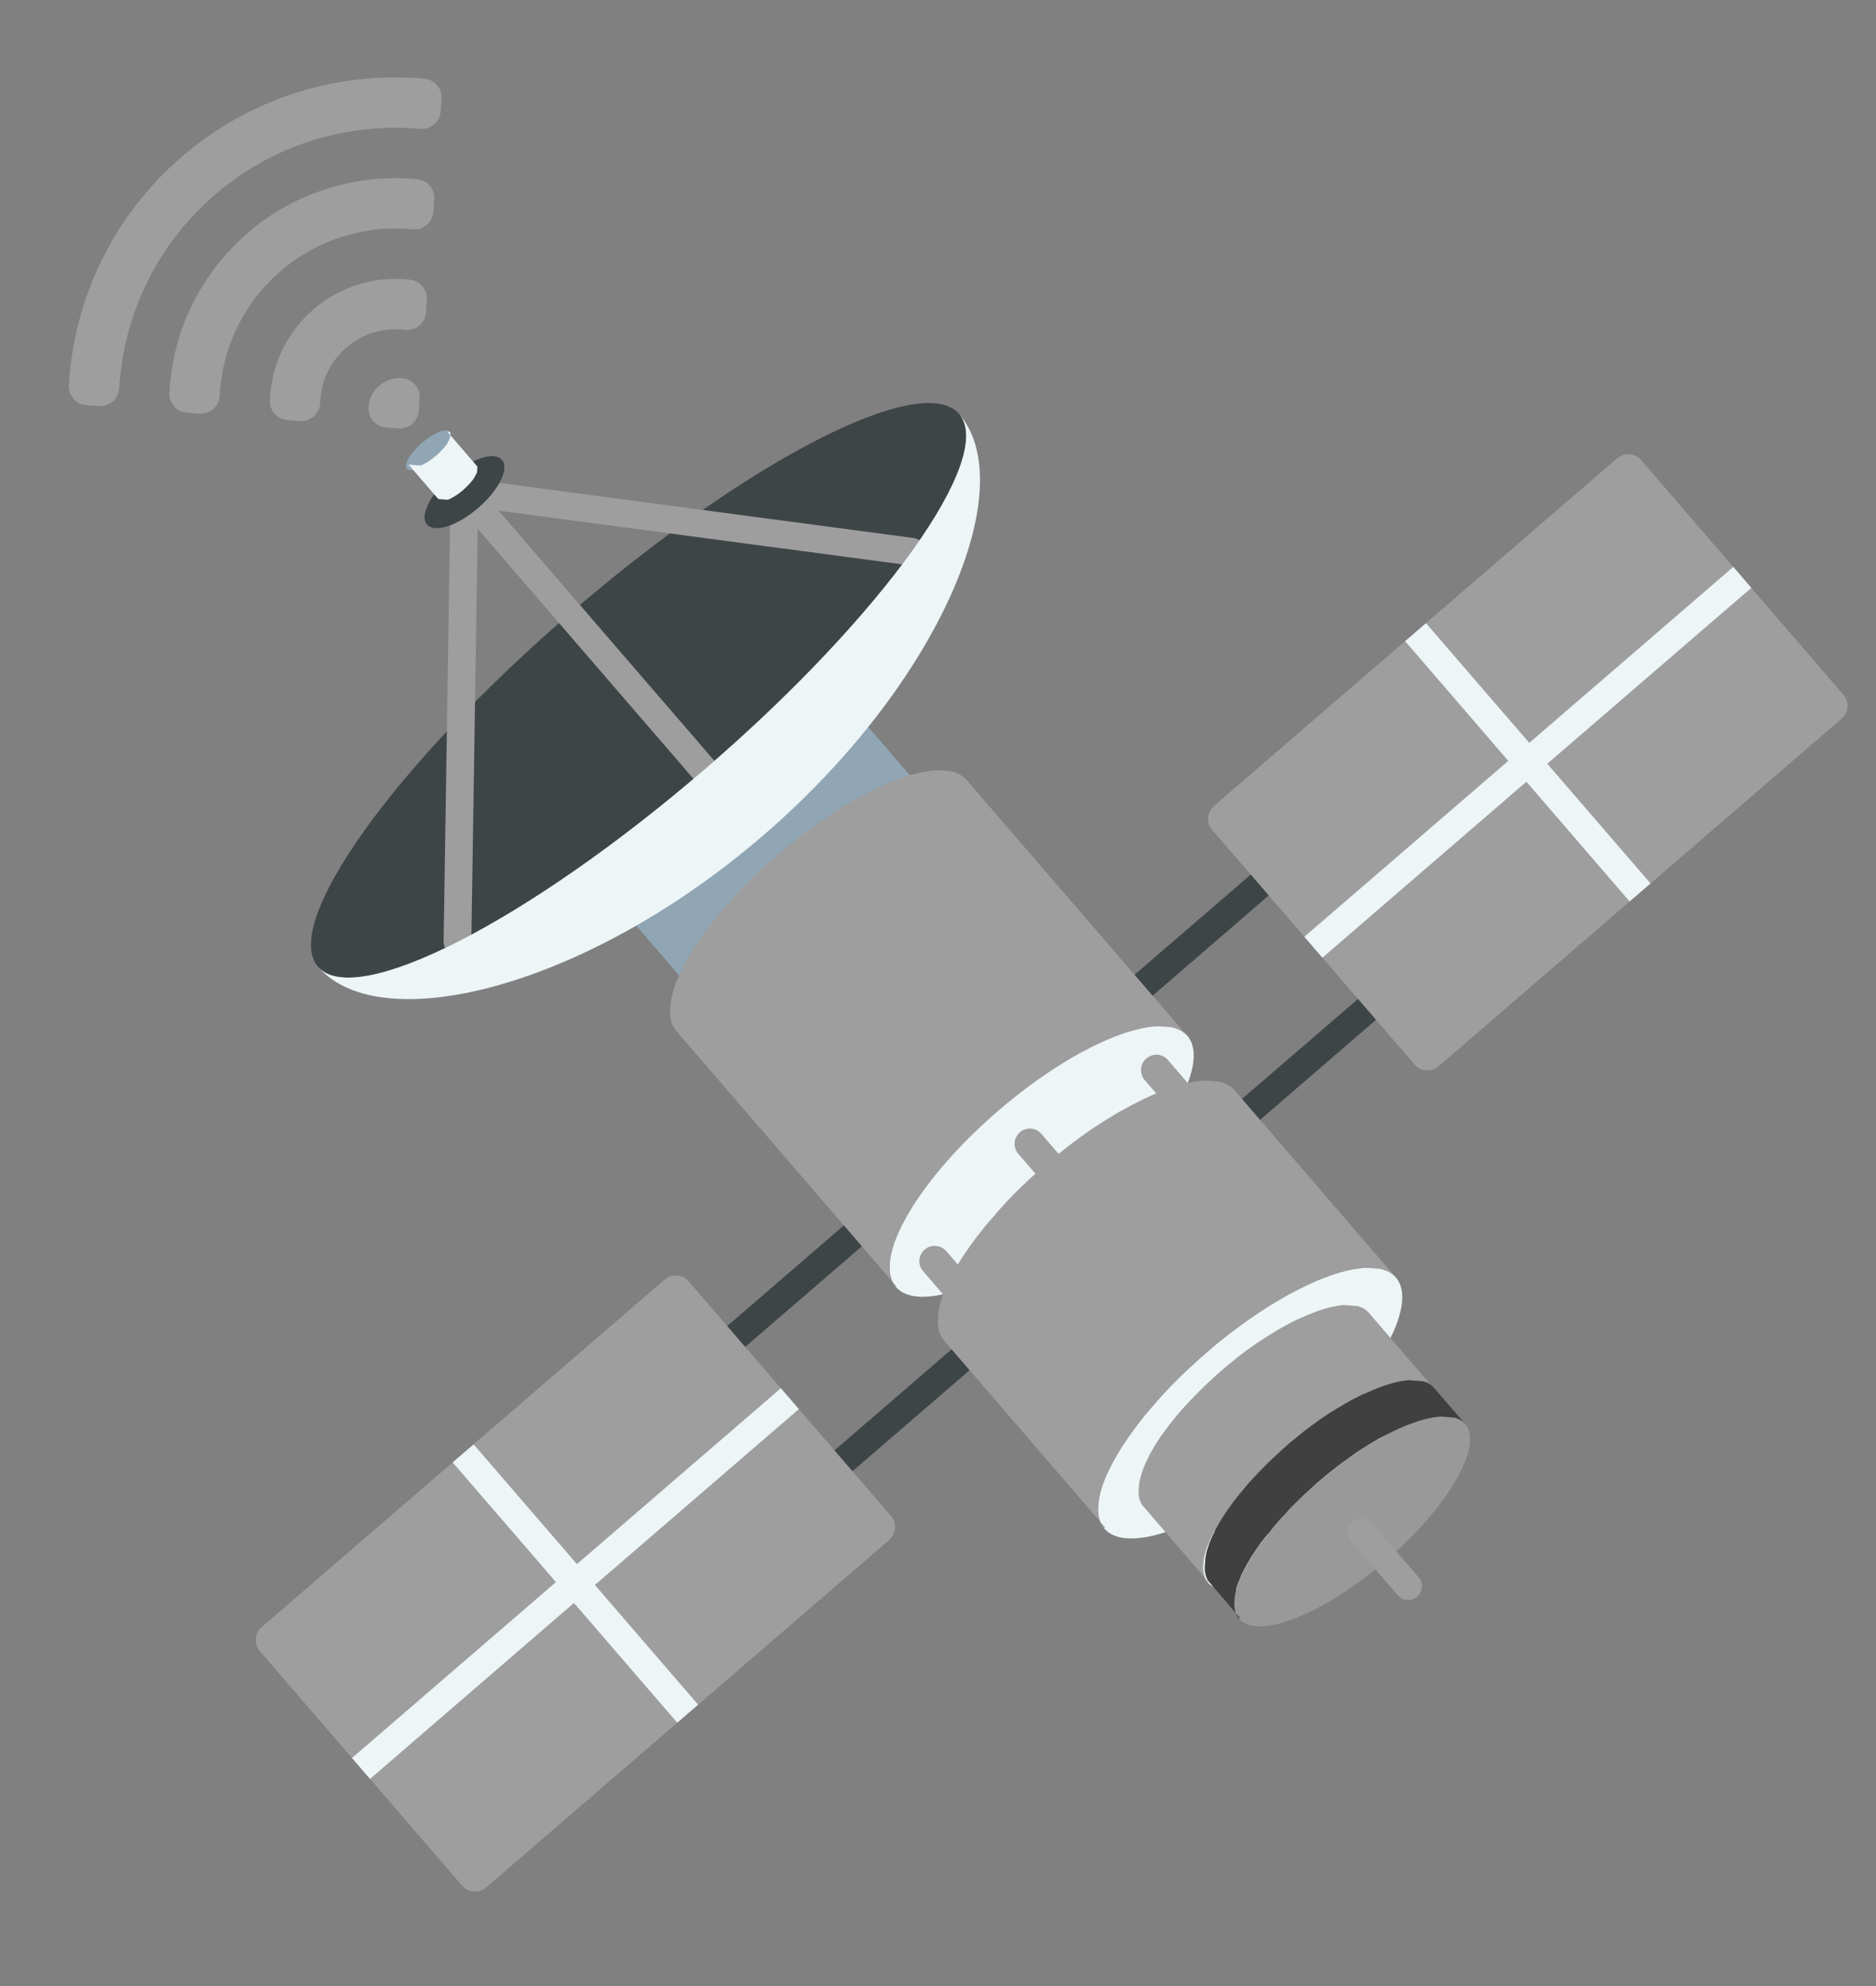 <svg width="34" height="36" viewBox="0 0 17 18" fill="none" xmlns="http://www.w3.org/2000/svg">
<rect x="0" y="0" width="17" height="18" fill="#808080" stroke="none"/>
<path d="M11.497 8.116L10.351 9.105C10.338 9.116 10.324 9.124 10.308 9.13C10.292 9.135 10.276 9.137 10.259 9.136C10.243 9.135 10.226 9.131 10.212 9.123C10.197 9.116 10.184 9.106 10.173 9.093C10.162 9.08 10.154 9.066 10.149 9.05C10.143 9.034 10.141 9.018 10.143 9.001C10.144 8.985 10.149 8.968 10.156 8.954C10.164 8.939 10.175 8.926 10.187 8.915L11.334 7.927C11.359 7.906 11.392 7.895 11.424 7.898C11.457 7.901 11.487 7.916 11.509 7.941C11.53 7.966 11.541 7.998 11.539 8.031C11.537 8.064 11.522 8.094 11.497 8.116Z" fill="#3E4546"/>
<path d="M12.469 9.243L11.323 10.232C11.31 10.243 11.296 10.251 11.28 10.257C11.264 10.262 11.248 10.264 11.231 10.263C11.215 10.262 11.198 10.258 11.184 10.25C11.169 10.243 11.155 10.233 11.145 10.22C11.134 10.207 11.126 10.193 11.12 10.177C11.115 10.161 11.113 10.145 11.115 10.128C11.116 10.112 11.121 10.095 11.128 10.081C11.136 10.066 11.146 10.053 11.159 10.042L12.306 9.054C12.331 9.033 12.364 9.022 12.396 9.025C12.429 9.028 12.459 9.043 12.481 9.068C12.502 9.093 12.513 9.125 12.511 9.158C12.508 9.191 12.494 9.221 12.469 9.243Z" fill="#3E4546"/>
<path d="M16.689 6.513L13.036 9.664C13.02 9.677 13.003 9.687 12.983 9.693C12.964 9.7 12.944 9.702 12.924 9.701C12.903 9.699 12.884 9.694 12.866 9.685C12.847 9.675 12.831 9.663 12.818 9.647L10.985 7.522C10.972 7.507 10.962 7.489 10.955 7.47C10.949 7.45 10.946 7.43 10.948 7.41C10.949 7.39 10.955 7.37 10.964 7.352C10.973 7.334 10.986 7.317 11.001 7.304L14.654 4.154C14.685 4.128 14.725 4.114 14.766 4.117C14.807 4.12 14.845 4.139 14.872 4.17L16.704 6.296C16.718 6.311 16.728 6.329 16.734 6.348C16.741 6.367 16.743 6.388 16.742 6.408C16.74 6.428 16.735 6.448 16.726 6.466C16.716 6.484 16.704 6.5 16.689 6.513Z" fill="#9e9e9e"/>
<path d="M13.858 6.733L12.922 5.648L12.733 5.811L13.668 6.896L11.82 8.49L11.983 8.68L13.832 7.085L14.767 8.17L14.957 8.007L14.021 6.922L15.87 5.328L15.707 5.138L13.858 6.733Z" fill="#EDF5F7"/>
<path d="M7.562 13.145L8.708 12.156C8.734 12.135 8.766 12.125 8.799 12.128C8.831 12.13 8.862 12.146 8.883 12.171C8.905 12.195 8.915 12.228 8.913 12.26C8.911 12.293 8.896 12.324 8.872 12.345L7.725 13.334C7.7 13.355 7.668 13.366 7.635 13.363C7.602 13.36 7.572 13.345 7.551 13.32C7.529 13.295 7.518 13.263 7.521 13.23C7.523 13.197 7.538 13.167 7.562 13.145Z" fill="#3E4546"/>
<path d="M6.59 12.018L7.736 11.029C7.761 11.008 7.794 10.998 7.827 11.001C7.859 11.003 7.89 11.019 7.911 11.043C7.932 11.068 7.943 11.101 7.941 11.133C7.939 11.166 7.924 11.197 7.9 11.218L6.753 12.207C6.741 12.218 6.726 12.227 6.711 12.232C6.695 12.238 6.678 12.24 6.662 12.239C6.645 12.238 6.629 12.233 6.614 12.226C6.599 12.219 6.586 12.208 6.575 12.196C6.564 12.183 6.556 12.168 6.551 12.153C6.546 12.137 6.544 12.12 6.545 12.104C6.547 12.087 6.551 12.071 6.559 12.056C6.567 12.042 6.577 12.029 6.59 12.018Z" fill="#3E4546"/>
<path d="M7.754 8.572C8.334 8.072 8.958 7.847 9.149 8.068C9.339 8.289 9.024 8.873 8.445 9.372C7.865 9.872 7.241 10.096 7.05 9.877C6.859 9.657 7.173 9.072 7.754 8.572Z" fill="#90A6B4"/>
<path d="M7.045 9.87C7.042 9.866 7.038 9.861 7.035 9.857C7.032 9.852 7.029 9.846 7.026 9.841L7.024 9.837L7.017 9.824L7.016 9.821C7.014 9.815 7.012 9.81 7.01 9.804L7.009 9.8L7.005 9.787L7.004 9.782L7 9.764L6.998 9.747L6.998 9.742L6.997 9.727L6.997 9.722L6.997 9.703L6.997 9.7C6.998 9.694 6.998 9.688 6.999 9.683L6.999 9.676L7 9.66L7.001 9.652L7.004 9.631L7.004 9.627L7.008 9.608L7.008 9.601L7.013 9.581L7.013 9.578C7.015 9.57 7.017 9.561 7.019 9.553L7.02 9.547L7.027 9.526L7.027 9.521L7.036 9.494L7.039 9.487L7.048 9.463L7.049 9.46L7.062 9.428L7.065 9.422L7.079 9.391L7.082 9.386C7.088 9.373 7.094 9.36 7.101 9.347L7.104 9.342C7.111 9.33 7.118 9.316 7.125 9.303L7.13 9.296L7.14 9.278L7.145 9.269L7.156 9.25L7.161 9.242L7.178 9.216L7.18 9.212L7.195 9.189L7.199 9.183C7.209 9.168 7.219 9.154 7.229 9.139L7.233 9.133C7.244 9.118 7.255 9.103 7.266 9.088L7.27 9.083C7.281 9.068 7.293 9.053 7.305 9.037L7.308 9.033C7.321 9.017 7.333 9.001 7.347 8.986L7.348 8.983C7.362 8.966 7.376 8.949 7.391 8.932C7.405 8.916 7.42 8.899 7.435 8.883L7.438 8.879C7.452 8.863 7.467 8.848 7.482 8.832L7.487 8.827C7.501 8.812 7.516 8.796 7.531 8.78L7.535 8.776C7.56 8.75 7.586 8.725 7.613 8.7L7.615 8.697C7.636 8.677 7.657 8.657 7.679 8.638L7.684 8.633C7.703 8.616 7.721 8.6 7.74 8.583L7.751 8.574L7.801 8.532L7.804 8.529C7.823 8.513 7.842 8.498 7.861 8.483L7.864 8.481C7.882 8.467 7.901 8.452 7.919 8.438L7.924 8.434C7.942 8.421 7.96 8.408 7.977 8.395L7.984 8.39C8.001 8.377 8.019 8.365 8.037 8.352L8.043 8.348C8.061 8.335 8.079 8.323 8.098 8.311L8.101 8.308C8.122 8.295 8.142 8.282 8.162 8.269L8.165 8.267C8.186 8.254 8.206 8.242 8.226 8.23L8.231 8.227C8.254 8.214 8.276 8.201 8.297 8.189C8.3 8.188 8.302 8.187 8.304 8.186C8.314 8.18 8.323 8.175 8.332 8.17L8.34 8.166C8.351 8.16 8.362 8.155 8.374 8.149L8.379 8.146C8.392 8.139 8.405 8.133 8.418 8.127C8.419 8.127 8.419 8.126 8.42 8.126C8.433 8.12 8.446 8.114 8.459 8.108C8.461 8.107 8.463 8.106 8.465 8.105C8.483 8.097 8.5 8.09 8.517 8.084L8.52 8.083C8.537 8.075 8.555 8.068 8.571 8.061L8.582 8.058L8.595 8.053L8.606 8.049C8.61 8.047 8.615 8.046 8.619 8.044L8.63 8.041C8.634 8.039 8.638 8.038 8.642 8.037C8.647 8.035 8.65 8.034 8.653 8.033C8.657 8.032 8.661 8.03 8.665 8.029C8.67 8.028 8.673 8.027 8.676 8.026L8.688 8.022L8.699 8.019L8.711 8.016C8.714 8.015 8.718 8.015 8.722 8.014L8.733 8.011C8.737 8.011 8.74 8.009 8.744 8.008C8.747 8.007 8.751 8.006 8.755 8.006L8.765 8.004L8.776 8.001C8.78 8.002 8.783 8 8.787 7.999C8.79 7.999 8.794 7.998 8.797 7.997L8.807 7.996C8.811 7.996 8.815 7.995 8.818 7.994L8.828 7.993C8.831 7.993 8.835 7.993 8.839 7.991C8.842 7.99 8.845 7.991 8.848 7.99C8.851 7.99 8.855 7.99 8.858 7.989L8.868 7.989L8.878 7.988C8.881 7.988 8.884 7.988 8.887 7.987C8.89 7.986 8.893 7.988 8.897 7.988C8.9 7.988 8.902 7.988 8.905 7.989L8.915 7.989L8.924 7.99C8.927 7.99 8.93 7.99 8.933 7.991C8.936 7.991 8.939 7.991 8.941 7.991L8.959 7.992C8.962 7.993 8.965 7.993 8.968 7.993C8.97 7.993 8.973 7.994 8.976 7.994C8.979 7.994 8.982 7.994 8.984 7.994L8.992 7.995C8.995 7.995 8.998 7.995 9.001 7.996L9.008 7.996C9.011 7.996 9.013 7.997 9.016 7.998C9.019 7.999 9.021 7.998 9.024 7.999C9.026 7.999 9.029 8 9.031 8.001L9.038 8.003C9.041 8.003 9.043 8.004 9.046 8.005C9.049 8.006 9.05 8.007 9.053 8.008L9.06 8.011L9.066 8.013C9.069 8.014 9.071 8.016 9.073 8.017C9.075 8.018 9.077 8.019 9.079 8.02C9.082 8.021 9.084 8.022 9.086 8.023L9.092 8.026L9.098 8.031L9.103 8.034C9.106 8.035 9.108 8.037 9.11 8.039C9.112 8.04 9.113 8.041 9.115 8.042L9.121 8.047L9.126 8.051L9.132 8.057L9.136 8.06C9.139 8.064 9.142 8.067 9.145 8.071L7.87 6.591C7.867 6.587 7.864 6.584 7.861 6.581L7.857 6.577C7.855 6.575 7.853 6.573 7.851 6.571L7.846 6.568L7.84 6.562C7.838 6.561 7.837 6.56 7.835 6.559C7.833 6.557 7.831 6.556 7.829 6.554C7.827 6.553 7.825 6.552 7.823 6.551L7.817 6.547L7.811 6.543L7.804 6.54L7.798 6.537L7.791 6.534C7.789 6.533 7.787 6.532 7.785 6.531C7.783 6.53 7.78 6.529 7.778 6.528C7.775 6.527 7.773 6.526 7.771 6.526C7.769 6.525 7.766 6.524 7.763 6.523L7.756 6.521C7.754 6.521 7.751 6.521 7.749 6.519C7.746 6.517 7.744 6.518 7.741 6.518C7.739 6.518 7.736 6.518 7.733 6.516C7.73 6.515 7.728 6.516 7.726 6.516L7.717 6.515L7.709 6.515C7.707 6.514 7.704 6.514 7.701 6.514C7.698 6.514 7.695 6.514 7.693 6.513L7.688 6.513C7.686 6.513 7.683 6.512 7.68 6.513L7.671 6.512C7.668 6.512 7.665 6.511 7.662 6.511C7.659 6.511 7.656 6.511 7.653 6.511C7.65 6.51 7.647 6.51 7.644 6.51C7.641 6.51 7.638 6.509 7.635 6.509L7.626 6.509C7.623 6.508 7.62 6.508 7.616 6.509C7.613 6.51 7.61 6.509 7.607 6.508L7.597 6.509L7.588 6.51C7.585 6.51 7.581 6.511 7.577 6.511C7.574 6.511 7.571 6.512 7.568 6.512C7.565 6.513 7.561 6.513 7.557 6.513C7.554 6.514 7.551 6.514 7.548 6.515C7.545 6.515 7.54 6.516 7.537 6.516C7.533 6.517 7.53 6.518 7.527 6.518C7.524 6.519 7.52 6.519 7.516 6.52C7.513 6.521 7.509 6.521 7.506 6.522C7.503 6.522 7.499 6.523 7.495 6.524C7.491 6.525 7.488 6.526 7.485 6.526C7.481 6.527 7.477 6.528 7.473 6.529C7.469 6.53 7.466 6.531 7.463 6.532L7.451 6.534C7.448 6.534 7.444 6.536 7.44 6.537C7.437 6.538 7.433 6.539 7.429 6.54L7.418 6.543C7.414 6.544 7.41 6.545 7.406 6.547C7.402 6.548 7.399 6.549 7.395 6.55L7.383 6.554L7.372 6.557L7.359 6.562C7.356 6.563 7.352 6.564 7.348 6.565C7.345 6.566 7.34 6.568 7.335 6.57C7.331 6.571 7.328 6.572 7.325 6.574C7.321 6.575 7.316 6.577 7.311 6.578C7.307 6.58 7.305 6.581 7.302 6.582C7.284 6.588 7.267 6.595 7.25 6.603L7.247 6.604C7.23 6.611 7.213 6.619 7.196 6.626L7.193 6.627L7.189 6.628C7.176 6.635 7.163 6.64 7.15 6.647L7.148 6.648C7.135 6.654 7.122 6.66 7.109 6.667C7.109 6.667 7.107 6.668 7.105 6.669L7.104 6.67C7.092 6.675 7.081 6.681 7.07 6.687L7.062 6.691L7.034 6.706L7.029 6.709L7.028 6.709C7.006 6.721 6.984 6.734 6.961 6.747L6.959 6.748L6.956 6.75C6.936 6.762 6.916 6.774 6.896 6.787L6.893 6.788L6.892 6.788C6.872 6.801 6.852 6.814 6.832 6.827L6.83 6.827L6.828 6.829C6.81 6.841 6.791 6.853 6.773 6.866C6.772 6.867 6.771 6.867 6.77 6.868L6.767 6.87C6.749 6.883 6.731 6.895 6.714 6.908L6.71 6.911L6.708 6.913C6.69 6.926 6.672 6.939 6.655 6.952L6.651 6.955L6.65 6.956C6.631 6.97 6.613 6.985 6.594 6.999L6.592 7.001C6.573 7.016 6.554 7.032 6.534 7.048L6.532 7.049L6.482 7.092L6.474 7.099L6.471 7.101C6.453 7.117 6.434 7.134 6.416 7.151L6.413 7.153L6.41 7.155C6.389 7.175 6.368 7.194 6.347 7.214L6.346 7.216L6.344 7.217C6.317 7.242 6.292 7.268 6.267 7.293L6.265 7.295L6.262 7.298L6.218 7.345L6.213 7.35C6.199 7.366 6.184 7.381 6.17 7.397L6.166 7.401C6.151 7.417 6.137 7.434 6.123 7.45L6.08 7.501L6.078 7.503C6.065 7.519 6.052 7.535 6.04 7.551L6.036 7.555L6.001 7.601L5.997 7.606C5.986 7.621 5.975 7.636 5.965 7.651L5.961 7.657L5.93 7.701L5.928 7.704L5.927 7.707L5.912 7.73L5.909 7.734L5.893 7.76L5.888 7.768L5.877 7.787L5.871 7.796L5.861 7.814L5.858 7.819L5.858 7.821C5.85 7.834 5.843 7.847 5.836 7.86L5.834 7.865C5.827 7.878 5.82 7.891 5.814 7.904L5.813 7.907L5.813 7.909L5.798 7.94L5.796 7.946L5.782 7.978L5.782 7.98L5.772 8.005L5.77 8.011L5.76 8.038L5.76 8.039L5.76 8.043L5.753 8.064L5.752 8.071L5.745 8.095L5.745 8.098L5.74 8.118L5.74 8.125L5.736 8.143L5.736 8.147L5.733 8.168L5.732 8.179L5.731 8.196L5.731 8.202L5.729 8.219L5.729 8.222C5.729 8.229 5.728 8.235 5.729 8.241L5.729 8.243L5.729 8.247L5.73 8.261L5.729 8.267L5.732 8.284L5.732 8.285L5.735 8.302L5.737 8.307L5.74 8.32L5.74 8.323L5.74 8.324C5.742 8.33 5.744 8.336 5.746 8.341L5.748 8.344C5.747 8.348 5.747 8.352 5.747 8.356L5.748 8.359L5.748 8.36C5.75 8.366 5.753 8.371 5.757 8.376L5.757 8.377C5.76 8.382 5.763 8.386 5.767 8.391L5.768 8.393L5.772 8.397L7.047 9.877L7.045 9.87Z" fill="#90A6B4"/>
<path d="M9.043 10.067C9.773 9.438 10.541 9.134 10.759 9.387C10.978 9.64 10.564 10.355 9.835 10.984C9.106 11.613 8.337 11.917 8.119 11.664C7.901 11.411 8.314 10.695 9.043 10.067Z" fill="#EDF5F7"/>
<path d="M8.113 11.656C8.109 11.651 8.105 11.646 8.101 11.641C8.101 11.641 8.101 11.641 8.1 11.639C8.097 11.633 8.093 11.627 8.09 11.621L8.087 11.616L8.081 11.601L8.079 11.597C8.077 11.591 8.075 11.584 8.073 11.578L8.071 11.573L8.068 11.557L8.066 11.552C8.065 11.545 8.064 11.538 8.063 11.531L8.061 11.51L8.062 11.504L8.061 11.487L8.062 11.481L8.063 11.457L8.066 11.425L8.069 11.406L8.069 11.4L8.074 11.375L8.074 11.37L8.079 11.347L8.082 11.339L8.088 11.315L8.088 11.311C8.091 11.301 8.094 11.291 8.098 11.281L8.1 11.274L8.109 11.249L8.112 11.243L8.124 11.21L8.128 11.203L8.141 11.172L8.143 11.168L8.161 11.13L8.164 11.122L8.184 11.084L8.187 11.078C8.195 11.062 8.204 11.046 8.213 11.03L8.216 11.024C8.225 11.008 8.234 10.992 8.245 10.976L8.25 10.967L8.264 10.944L8.271 10.933L8.285 10.909L8.292 10.9L8.313 10.868L8.316 10.863L8.335 10.835L8.341 10.828C8.353 10.809 8.366 10.791 8.38 10.773L8.385 10.766C8.398 10.747 8.413 10.729 8.427 10.711L8.432 10.704L8.477 10.647C8.478 10.645 8.48 10.644 8.481 10.642C8.497 10.622 8.513 10.602 8.53 10.582L8.533 10.579C8.551 10.558 8.569 10.538 8.587 10.517C8.606 10.496 8.624 10.475 8.643 10.455L8.648 10.45C8.666 10.431 8.684 10.411 8.702 10.391L8.708 10.385C8.726 10.366 8.745 10.347 8.764 10.327L8.77 10.322C8.802 10.291 8.834 10.259 8.868 10.227L8.871 10.223C8.898 10.198 8.925 10.174 8.952 10.149L8.959 10.143C8.982 10.123 9.005 10.102 9.029 10.081L9.042 10.069C9.063 10.051 9.084 10.033 9.105 10.016L9.109 10.013C9.133 9.993 9.157 9.973 9.182 9.954L9.185 9.951C9.208 9.933 9.231 9.914 9.254 9.897L9.26 9.892C9.283 9.875 9.305 9.858 9.327 9.841L9.335 9.836C9.357 9.819 9.379 9.803 9.401 9.788L9.409 9.782C9.432 9.766 9.455 9.75 9.478 9.735L9.483 9.731C9.509 9.714 9.533 9.697 9.558 9.681L9.562 9.679C9.588 9.662 9.613 9.646 9.638 9.631L9.644 9.627C9.671 9.61 9.699 9.594 9.726 9.578L9.735 9.573L9.77 9.554L9.779 9.548C9.793 9.541 9.807 9.533 9.82 9.526L9.828 9.523C9.844 9.514 9.86 9.506 9.875 9.498L9.878 9.496C9.894 9.488 9.911 9.48 9.927 9.472C9.929 9.471 9.932 9.47 9.934 9.469C9.956 9.458 9.977 9.449 9.997 9.439L10.001 9.438C10.022 9.428 10.044 9.419 10.065 9.41L10.078 9.405C10.083 9.403 10.088 9.401 10.094 9.398L10.107 9.393C10.113 9.391 10.118 9.389 10.123 9.387L10.137 9.382L10.152 9.377C10.157 9.375 10.161 9.373 10.166 9.372C10.17 9.37 10.176 9.368 10.181 9.367C10.186 9.365 10.19 9.364 10.194 9.362L10.209 9.357C10.213 9.356 10.218 9.355 10.222 9.353L10.236 9.349L10.249 9.345L10.264 9.341C10.268 9.339 10.272 9.339 10.277 9.337C10.281 9.336 10.286 9.335 10.29 9.334C10.295 9.332 10.299 9.332 10.303 9.331L10.317 9.327L10.329 9.324C10.333 9.325 10.338 9.322 10.342 9.321C10.347 9.32 10.35 9.319 10.354 9.319C10.358 9.318 10.363 9.317 10.368 9.316L10.379 9.314C10.384 9.313 10.388 9.312 10.392 9.312C10.397 9.311 10.4 9.311 10.404 9.31C10.408 9.309 10.412 9.309 10.416 9.308C10.42 9.308 10.424 9.307 10.428 9.307L10.44 9.305C10.444 9.306 10.447 9.306 10.451 9.304C10.455 9.302 10.459 9.303 10.463 9.303C10.467 9.303 10.47 9.304 10.474 9.302L10.485 9.302C10.489 9.302 10.492 9.302 10.496 9.302C10.499 9.303 10.503 9.303 10.507 9.302L10.517 9.303L10.528 9.304C10.531 9.304 10.535 9.304 10.538 9.304C10.541 9.305 10.545 9.305 10.549 9.305C10.552 9.305 10.555 9.306 10.559 9.306C10.562 9.306 10.565 9.306 10.569 9.307C10.572 9.307 10.575 9.307 10.578 9.307L10.588 9.308L10.597 9.309C10.601 9.309 10.604 9.309 10.607 9.309C10.61 9.31 10.613 9.31 10.616 9.31L10.625 9.312L10.633 9.314C10.636 9.315 10.639 9.316 10.642 9.317C10.645 9.318 10.648 9.317 10.65 9.32L10.659 9.322L10.667 9.325L10.675 9.329C10.677 9.329 10.68 9.331 10.682 9.332C10.684 9.333 10.688 9.335 10.69 9.336L10.697 9.34L10.704 9.344L10.711 9.348L10.718 9.353L10.724 9.357C10.726 9.359 10.729 9.361 10.731 9.363L10.736 9.367C10.739 9.369 10.742 9.372 10.744 9.374L10.748 9.378C10.752 9.382 10.755 9.385 10.759 9.389L8.76 7.07C8.757 7.066 8.753 7.062 8.75 7.059L8.746 7.055L8.738 7.048L8.733 7.044L8.726 7.038C8.724 7.038 8.722 7.035 8.72 7.034L8.712 7.029L8.706 7.025C8.704 7.024 8.701 7.022 8.698 7.021C8.696 7.019 8.694 7.018 8.692 7.017C8.689 7.016 8.686 7.014 8.683 7.013C8.681 7.013 8.679 7.011 8.676 7.01C8.674 7.009 8.671 7.007 8.668 7.007C8.665 7.006 8.663 7.005 8.661 7.004C8.658 7.003 8.655 7.002 8.652 7.001C8.649 7 8.647 6.999 8.644 6.998C8.641 6.997 8.638 6.996 8.635 6.996C8.632 6.995 8.629 6.994 8.627 6.993C8.624 6.993 8.62 6.992 8.617 6.991C8.614 6.991 8.611 6.991 8.609 6.989C8.606 6.988 8.602 6.989 8.599 6.989L8.59 6.988C8.587 6.988 8.583 6.987 8.58 6.987C8.577 6.987 8.574 6.987 8.571 6.987C8.568 6.986 8.564 6.986 8.56 6.986C8.557 6.986 8.554 6.985 8.55 6.985C8.547 6.985 8.543 6.985 8.54 6.984C8.536 6.984 8.533 6.984 8.53 6.984L8.519 6.983L8.509 6.982C8.505 6.982 8.501 6.981 8.497 6.982C8.494 6.983 8.49 6.982 8.487 6.982L8.475 6.982C8.472 6.982 8.468 6.983 8.465 6.983C8.461 6.983 8.457 6.984 8.453 6.984C8.449 6.984 8.445 6.985 8.442 6.985L8.429 6.987C8.426 6.986 8.422 6.988 8.418 6.988C8.414 6.989 8.41 6.989 8.406 6.99C8.402 6.991 8.398 6.991 8.394 6.992C8.39 6.992 8.385 6.993 8.381 6.994L8.369 6.996C8.365 6.996 8.36 6.998 8.356 6.999C8.352 7 8.348 7 8.344 7.001L8.331 7.004L8.318 7.007L8.305 7.011C8.3 7.011 8.296 7.012 8.292 7.014C8.288 7.015 8.283 7.016 8.278 7.017L8.265 7.021C8.261 7.022 8.256 7.023 8.251 7.025L8.238 7.029C8.233 7.03 8.228 7.032 8.224 7.033L8.21 7.037C8.206 7.039 8.2 7.04 8.196 7.042C8.191 7.044 8.187 7.045 8.182 7.047C8.178 7.048 8.172 7.05 8.167 7.052C8.162 7.053 8.158 7.055 8.154 7.057L8.138 7.062L8.125 7.067C8.12 7.069 8.114 7.071 8.109 7.073L8.096 7.079L8.079 7.085L8.067 7.09C8.046 7.098 8.025 7.108 8.003 7.117C8.003 7.117 8.001 7.117 8 7.119C7.979 7.128 7.958 7.138 7.937 7.148C7.936 7.149 7.935 7.149 7.934 7.149L7.929 7.152C7.913 7.16 7.897 7.167 7.881 7.176L7.878 7.177C7.862 7.186 7.846 7.194 7.83 7.202L7.825 7.205L7.823 7.206L7.782 7.228L7.772 7.233C7.76 7.24 7.749 7.246 7.737 7.253L7.731 7.257L7.729 7.258C7.703 7.274 7.674 7.29 7.647 7.306L7.644 7.308L7.64 7.31C7.615 7.325 7.59 7.341 7.565 7.358L7.562 7.36L7.56 7.361C7.535 7.377 7.51 7.394 7.485 7.411C7.485 7.411 7.484 7.412 7.483 7.412L7.48 7.414C7.457 7.429 7.434 7.446 7.411 7.462C7.41 7.463 7.409 7.463 7.408 7.464L7.404 7.467C7.382 7.483 7.359 7.499 7.337 7.515L7.333 7.518L7.33 7.521C7.307 7.537 7.285 7.554 7.263 7.571L7.259 7.574L7.257 7.576C7.234 7.594 7.21 7.612 7.187 7.631L7.185 7.632C7.161 7.652 7.136 7.672 7.112 7.692L7.11 7.694C7.089 7.711 7.068 7.729 7.047 7.747L7.037 7.756L7.033 7.759C7.01 7.78 6.986 7.8 6.963 7.821L6.959 7.824L6.957 7.827C6.929 7.852 6.903 7.876 6.876 7.901L6.874 7.903L6.872 7.905C6.839 7.936 6.806 7.967 6.774 8L6.772 8.002L6.769 8.005C6.75 8.024 6.731 8.044 6.712 8.063L6.706 8.069C6.688 8.089 6.669 8.108 6.652 8.128L6.648 8.133C6.629 8.153 6.61 8.174 6.593 8.195L6.593 8.196C6.574 8.217 6.556 8.238 6.538 8.259L6.535 8.262C6.519 8.281 6.502 8.301 6.486 8.321L6.482 8.327C6.467 8.346 6.451 8.364 6.437 8.383L6.432 8.39L6.39 8.445L6.385 8.452C6.372 8.47 6.357 8.489 6.346 8.507L6.343 8.51L6.341 8.514L6.321 8.542L6.318 8.547C6.311 8.558 6.304 8.568 6.297 8.579L6.291 8.588L6.276 8.612L6.269 8.623L6.255 8.645L6.251 8.652L6.251 8.654C6.241 8.671 6.232 8.687 6.222 8.702L6.219 8.708C6.21 8.724 6.201 8.739 6.193 8.756L6.191 8.76L6.191 8.763L6.171 8.801L6.168 8.808L6.15 8.847L6.15 8.85L6.136 8.881L6.133 8.888L6.12 8.921L6.12 8.923L6.12 8.927L6.111 8.951L6.108 8.959L6.099 8.989L6.099 8.992L6.092 9.017L6.09 9.024L6.085 9.047L6.084 9.051L6.084 9.052L6.08 9.077L6.079 9.083L6.076 9.103L6.076 9.11C6.075 9.117 6.075 9.124 6.074 9.131L6.074 9.134L6.072 9.158L6.072 9.16L6.072 9.164L6.072 9.181L6.072 9.187L6.074 9.208C6.075 9.215 6.076 9.222 6.077 9.229L6.078 9.234L6.082 9.25L6.082 9.253L6.082 9.255C6.084 9.261 6.086 9.268 6.088 9.274L6.09 9.277L6.096 9.293L6.098 9.296L6.098 9.298C6.101 9.304 6.104 9.31 6.108 9.316L6.108 9.317C6.112 9.323 6.115 9.328 6.119 9.333L6.121 9.335L6.125 9.34L8.124 11.659L8.113 11.656Z" fill="#9e9e9e"/>
<path d="M10.388 9.593C10.416 9.569 10.452 9.557 10.489 9.559C10.525 9.562 10.559 9.579 10.583 9.607L11.307 10.447C11.319 10.461 11.329 10.477 11.335 10.494C11.342 10.512 11.344 10.53 11.343 10.549C11.342 10.567 11.338 10.585 11.329 10.602C11.321 10.619 11.31 10.634 11.296 10.646C11.281 10.658 11.265 10.667 11.247 10.673C11.23 10.679 11.211 10.681 11.192 10.679C11.174 10.677 11.156 10.672 11.139 10.663C11.123 10.654 11.109 10.642 11.097 10.628L10.373 9.789C10.361 9.775 10.352 9.759 10.347 9.742C10.341 9.724 10.338 9.706 10.34 9.688C10.341 9.67 10.346 9.652 10.354 9.635C10.363 9.619 10.374 9.605 10.388 9.593Z" fill="#9e9e9e"/>
<path d="M8.379 11.325C8.407 11.301 8.443 11.289 8.48 11.292C8.517 11.295 8.551 11.312 8.575 11.339L9.298 12.179C9.321 12.207 9.331 12.243 9.328 12.279C9.325 12.315 9.308 12.348 9.281 12.371C9.253 12.395 9.218 12.406 9.182 12.405C9.146 12.402 9.113 12.387 9.088 12.36L8.365 11.521C8.353 11.508 8.344 11.492 8.338 11.474C8.332 11.457 8.33 11.438 8.331 11.42C8.333 11.402 8.338 11.384 8.346 11.368C8.354 11.351 8.366 11.337 8.379 11.325Z" fill="#9e9e9e"/>
<path d="M9.242 10.262C9.256 10.25 9.272 10.241 9.289 10.236C9.306 10.23 9.324 10.227 9.343 10.229C9.361 10.23 9.378 10.235 9.395 10.243C9.411 10.252 9.425 10.263 9.437 10.277L10.16 11.114C10.183 11.143 10.193 11.178 10.19 11.214C10.187 11.25 10.17 11.283 10.143 11.306C10.115 11.33 10.08 11.342 10.044 11.34C10.008 11.338 9.975 11.322 9.95 11.295L9.228 10.458C9.216 10.444 9.207 10.428 9.201 10.411C9.195 10.393 9.193 10.375 9.194 10.357C9.195 10.339 9.2 10.321 9.209 10.305C9.217 10.289 9.228 10.274 9.242 10.262Z" fill="#9e9e9e"/>
<path d="M10.933 12.258C11.662 11.629 12.431 11.325 12.649 11.578C12.867 11.831 12.454 12.546 11.725 13.175C10.995 13.804 10.226 14.108 10.008 13.854C9.79 13.601 10.204 12.886 10.933 12.258Z" fill="#EDF5F7"/>
<path d="M10.002 13.847C9.998 13.842 9.994 13.837 9.991 13.832L9.99 13.83C9.986 13.824 9.983 13.818 9.979 13.812L9.977 13.807L9.97 13.791L9.969 13.788C9.966 13.782 9.964 13.775 9.962 13.769L9.961 13.764C9.959 13.759 9.958 13.754 9.957 13.748L9.956 13.743L9.952 13.722L9.953 13.72L9.951 13.7L9.951 13.693L9.951 13.676L9.951 13.67L9.953 13.647L9.955 13.615L9.958 13.596L9.959 13.59L9.963 13.565L9.964 13.56L9.969 13.537L9.971 13.529L9.978 13.505L9.978 13.501C9.981 13.491 9.984 13.481 9.987 13.471L9.99 13.463C9.993 13.455 9.996 13.447 9.999 13.439L10.001 13.433L10.014 13.4L10.017 13.393L10.03 13.362L10.032 13.358C10.038 13.345 10.044 13.334 10.05 13.319L10.054 13.312L10.073 13.274L10.076 13.268C10.085 13.252 10.093 13.237 10.102 13.221L10.105 13.215C10.114 13.199 10.124 13.183 10.134 13.167L10.139 13.158L10.153 13.136L10.16 13.124L10.175 13.101L10.181 13.091L10.203 13.059L10.206 13.054L10.225 13.026L10.23 13.019C10.243 13.001 10.256 12.982 10.269 12.964L10.274 12.957C10.288 12.939 10.302 12.92 10.316 12.902L10.321 12.895L10.366 12.838C10.368 12.836 10.369 12.835 10.37 12.833C10.386 12.813 10.403 12.793 10.42 12.774L10.422 12.77C10.44 12.749 10.458 12.729 10.477 12.708C10.495 12.687 10.514 12.666 10.532 12.646L10.536 12.641C10.554 12.622 10.572 12.602 10.591 12.582L10.597 12.576C10.615 12.557 10.634 12.537 10.653 12.518L10.658 12.513C10.69 12.481 10.723 12.449 10.756 12.418L10.763 12.413C10.79 12.388 10.816 12.363 10.844 12.339L10.85 12.333C10.873 12.312 10.897 12.291 10.921 12.271L10.934 12.259L10.996 12.204L10.999 12.202C11.023 12.181 11.048 12.162 11.072 12.142L11.075 12.14C11.098 12.121 11.121 12.103 11.145 12.085L11.151 12.08C11.173 12.063 11.195 12.047 11.218 12.03L11.225 12.024C11.248 12.008 11.27 11.992 11.292 11.976L11.299 11.971C11.322 11.955 11.345 11.939 11.368 11.923L11.373 11.92C11.399 11.903 11.423 11.886 11.448 11.87L11.453 11.867C11.479 11.851 11.503 11.835 11.528 11.819L11.535 11.816C11.562 11.799 11.589 11.783 11.617 11.767C11.62 11.765 11.623 11.764 11.625 11.762L11.66 11.742L11.67 11.737C11.683 11.729 11.697 11.722 11.711 11.715L11.718 11.711C11.734 11.703 11.75 11.695 11.766 11.687L11.769 11.685C11.785 11.677 11.801 11.669 11.817 11.661C11.819 11.66 11.822 11.659 11.825 11.658C11.846 11.647 11.867 11.637 11.888 11.628L11.891 11.627C11.913 11.617 11.934 11.608 11.955 11.599L11.968 11.594C11.973 11.591 11.979 11.589 11.985 11.587L11.998 11.582C12.003 11.58 12.008 11.578 12.014 11.576L12.027 11.571L12.043 11.565C12.047 11.564 12.052 11.562 12.056 11.56C12.06 11.559 12.066 11.557 12.071 11.555C12.076 11.554 12.08 11.552 12.085 11.551C12.089 11.549 12.094 11.547 12.099 11.546C12.104 11.545 12.108 11.543 12.113 11.542L12.127 11.537L12.14 11.534L12.154 11.529C12.158 11.528 12.162 11.527 12.167 11.526C12.171 11.525 12.176 11.524 12.181 11.522C12.185 11.521 12.189 11.52 12.193 11.519L12.207 11.516L12.219 11.513C12.223 11.513 12.228 11.511 12.233 11.51C12.237 11.509 12.241 11.508 12.245 11.508C12.249 11.507 12.254 11.506 12.258 11.505L12.27 11.503C12.274 11.503 12.278 11.501 12.283 11.501C12.287 11.5 12.29 11.499 12.294 11.499C12.298 11.498 12.303 11.498 12.307 11.497C12.311 11.497 12.314 11.496 12.318 11.495L12.33 11.494C12.334 11.494 12.338 11.493 12.341 11.493C12.345 11.492 12.349 11.493 12.353 11.492C12.357 11.491 12.361 11.491 12.364 11.491L12.376 11.49C12.379 11.491 12.383 11.491 12.386 11.491C12.39 11.491 12.394 11.492 12.397 11.492L12.408 11.493L12.419 11.493C12.422 11.494 12.425 11.494 12.428 11.494C12.432 11.495 12.435 11.495 12.439 11.495C12.443 11.495 12.445 11.495 12.449 11.496C12.452 11.496 12.456 11.496 12.459 11.496C12.462 11.497 12.465 11.497 12.468 11.497L12.478 11.498L12.488 11.499C12.491 11.499 12.494 11.499 12.497 11.499C12.501 11.499 12.503 11.5 12.506 11.5C12.509 11.5 12.512 11.5 12.515 11.502C12.519 11.504 12.521 11.503 12.524 11.503C12.526 11.503 12.53 11.505 12.533 11.506C12.536 11.506 12.538 11.506 12.541 11.508C12.543 11.51 12.546 11.51 12.549 11.511C12.552 11.512 12.555 11.513 12.557 11.514C12.56 11.514 12.563 11.516 12.565 11.518C12.568 11.519 12.57 11.52 12.572 11.521C12.574 11.522 12.578 11.524 12.581 11.525L12.587 11.528C12.59 11.528 12.592 11.531 12.595 11.533L12.601 11.537L12.609 11.542L12.614 11.546C12.617 11.548 12.619 11.55 12.622 11.552C12.623 11.552 12.625 11.554 12.627 11.556C12.629 11.558 12.632 11.56 12.634 11.563L12.638 11.566C12.642 11.57 12.646 11.574 12.649 11.578L11.188 9.882C11.184 9.878 11.181 9.874 11.177 9.87C11.173 9.867 11.174 9.868 11.173 9.867L11.165 9.859L11.16 9.856C11.158 9.853 11.155 9.851 11.153 9.849L11.147 9.846L11.14 9.84C11.138 9.839 11.136 9.838 11.134 9.837C11.132 9.836 11.129 9.834 11.126 9.832L11.119 9.829C11.116 9.828 11.114 9.826 11.111 9.825C11.108 9.823 11.106 9.822 11.104 9.822L11.096 9.818L11.088 9.815C11.085 9.815 11.082 9.813 11.079 9.812C11.077 9.811 11.074 9.81 11.071 9.81C11.069 9.809 11.066 9.808 11.063 9.807L11.054 9.805L11.045 9.803C11.042 9.802 11.039 9.802 11.036 9.802C11.033 9.802 11.03 9.802 11.026 9.801C11.023 9.801 11.02 9.801 11.017 9.801L11.007 9.8C11.004 9.8 11.001 9.799 10.998 9.799C10.995 9.799 10.991 9.799 10.988 9.798L10.978 9.798C10.975 9.797 10.971 9.797 10.967 9.797C10.964 9.797 10.961 9.796 10.957 9.796C10.954 9.796 10.95 9.796 10.946 9.795C10.943 9.795 10.94 9.795 10.936 9.795C10.933 9.794 10.929 9.794 10.925 9.794C10.921 9.794 10.918 9.793 10.915 9.794L10.903 9.795L10.892 9.796C10.888 9.795 10.884 9.795 10.88 9.797C10.876 9.798 10.873 9.797 10.869 9.798L10.857 9.799L10.845 9.801C10.841 9.8 10.837 9.802 10.833 9.803C10.829 9.803 10.825 9.804 10.821 9.804L10.808 9.806L10.797 9.809L10.783 9.811C10.78 9.811 10.775 9.813 10.771 9.814C10.767 9.815 10.762 9.816 10.758 9.817L10.746 9.82C10.741 9.819 10.736 9.822 10.732 9.823C10.727 9.824 10.724 9.825 10.719 9.826C10.715 9.827 10.71 9.829 10.706 9.83L10.693 9.833C10.688 9.835 10.683 9.836 10.679 9.837L10.666 9.841C10.661 9.843 10.656 9.844 10.651 9.846C10.646 9.847 10.642 9.848 10.638 9.85L10.623 9.855L10.61 9.859C10.605 9.861 10.6 9.863 10.595 9.864C10.589 9.866 10.586 9.868 10.581 9.869C10.577 9.87 10.571 9.873 10.566 9.875C10.561 9.877 10.557 9.878 10.552 9.88L10.536 9.886L10.523 9.891L10.507 9.898C10.503 9.899 10.499 9.901 10.495 9.902C10.474 9.911 10.452 9.92 10.431 9.93C10.43 9.93 10.428 9.931 10.427 9.932C10.407 9.941 10.386 9.951 10.364 9.961L10.362 9.962C10.36 9.963 10.358 9.964 10.357 9.964L10.309 9.988L10.306 9.99C10.29 9.998 10.274 10.006 10.258 10.015C10.256 10.015 10.255 10.016 10.253 10.017L10.251 10.019C10.237 10.026 10.223 10.033 10.209 10.041L10.2 10.046C10.188 10.052 10.177 10.059 10.165 10.066C10.163 10.067 10.161 10.068 10.159 10.069L10.156 10.069C10.13 10.085 10.102 10.101 10.074 10.118L10.072 10.12C10.071 10.12 10.069 10.121 10.068 10.122C10.042 10.137 10.018 10.153 9.992 10.169L9.99 10.171L9.988 10.171C9.962 10.187 9.938 10.204 9.913 10.221L9.911 10.221L9.908 10.223C9.885 10.239 9.862 10.254 9.839 10.271L9.836 10.273L9.832 10.276C9.809 10.292 9.787 10.308 9.765 10.324C9.764 10.325 9.763 10.326 9.761 10.327L9.758 10.33C9.735 10.346 9.713 10.363 9.691 10.38L9.687 10.383L9.684 10.385C9.661 10.403 9.638 10.421 9.615 10.44L9.613 10.441C9.589 10.461 9.564 10.481 9.54 10.501L9.538 10.503C9.517 10.521 9.495 10.538 9.474 10.557L9.465 10.565C9.463 10.566 9.462 10.567 9.461 10.568C9.437 10.589 9.414 10.61 9.391 10.63L9.387 10.634L9.384 10.636C9.357 10.661 9.33 10.686 9.303 10.71L9.302 10.712L9.3 10.714C9.266 10.745 9.234 10.777 9.202 10.809L9.2 10.811L9.196 10.815C9.177 10.834 9.159 10.853 9.14 10.872L9.134 10.878C9.115 10.898 9.097 10.918 9.08 10.937L9.076 10.942C9.057 10.963 9.038 10.983 9.021 11.004L9.021 11.005C9.002 11.026 8.984 11.047 8.966 11.068L8.963 11.071C8.947 11.091 8.93 11.11 8.914 11.13L8.91 11.136C8.894 11.155 8.879 11.174 8.865 11.193L8.86 11.199C8.845 11.217 8.831 11.236 8.818 11.255L8.813 11.261C8.8 11.28 8.785 11.298 8.774 11.316L8.771 11.32L8.769 11.323L8.749 11.352L8.746 11.356L8.725 11.388L8.719 11.398L8.704 11.422L8.697 11.432L8.683 11.455L8.679 11.462L8.679 11.464C8.669 11.48 8.66 11.496 8.65 11.512L8.647 11.518C8.638 11.534 8.63 11.549 8.621 11.565L8.62 11.569L8.618 11.571L8.599 11.61L8.595 11.617C8.589 11.63 8.583 11.643 8.577 11.655L8.577 11.658C8.572 11.669 8.568 11.679 8.564 11.689L8.56 11.697L8.547 11.729L8.547 11.731L8.546 11.735L8.537 11.76L8.534 11.767C8.531 11.777 8.527 11.787 8.525 11.797L8.524 11.8C8.522 11.808 8.52 11.816 8.518 11.825L8.516 11.833L8.51 11.855L8.51 11.859L8.505 11.884L8.505 11.89L8.503 11.91L8.501 11.942C8.5 11.95 8.5 11.957 8.499 11.965L8.499 11.971L8.499 11.988L8.499 11.995L8.501 12.015L8.501 12.016L8.504 12.037L8.505 12.043L8.509 12.058L8.509 12.062L8.509 12.063L8.515 12.083L8.516 12.086C8.519 12.091 8.521 12.097 8.523 12.101L8.525 12.104L8.526 12.107C8.529 12.113 8.532 12.119 8.536 12.125L8.537 12.126C8.541 12.131 8.545 12.137 8.548 12.142L8.55 12.144L8.554 12.149L10.016 13.845L10.002 13.847Z" fill="#9e9e9e"/>
<path d="M11.662 13.104C12.228 12.616 12.824 12.38 12.993 12.578C13.163 12.775 12.842 13.328 12.275 13.815C11.708 14.303 11.114 14.539 10.944 14.342C10.775 14.146 11.097 13.591 11.662 13.104Z" fill="#EDF5F7"/>
<path d="M10.941 14.336C10.938 14.332 10.935 14.328 10.932 14.324L10.932 14.322C10.93 14.318 10.927 14.313 10.925 14.309L10.922 14.305L10.917 14.293L10.916 14.29C10.914 14.285 10.912 14.28 10.911 14.275L10.91 14.271L10.907 14.259L10.906 14.255C10.905 14.249 10.904 14.244 10.904 14.239L10.902 14.223L10.903 14.218L10.902 14.205L10.903 14.2C10.903 14.194 10.903 14.188 10.904 14.182L10.906 14.157L10.907 14.142L10.907 14.137L10.911 14.117L10.911 14.113L10.915 14.096L10.917 14.089L10.922 14.07L10.922 14.068C10.925 14.06 10.927 14.052 10.93 14.044L10.932 14.038L10.939 14.019L10.941 14.014L10.95 13.99L10.953 13.984L10.963 13.96L10.963 13.956C10.968 13.947 10.973 13.937 10.977 13.927L10.98 13.921C10.985 13.911 10.99 13.901 10.995 13.891L10.998 13.886L11.018 13.85L11.02 13.845C11.027 13.833 11.034 13.822 11.042 13.808L11.046 13.801L11.057 13.784L11.062 13.775L11.074 13.758L11.078 13.75L11.095 13.726L11.098 13.722L11.112 13.701L11.116 13.695L11.148 13.65L11.152 13.645L11.185 13.602L11.188 13.597L11.223 13.553L11.227 13.549C11.239 13.533 11.252 13.518 11.265 13.502L11.267 13.5C11.281 13.484 11.294 13.468 11.309 13.452C11.323 13.436 11.338 13.42 11.352 13.405L11.356 13.401C11.37 13.386 11.383 13.37 11.399 13.354L11.403 13.349C11.418 13.334 11.432 13.319 11.447 13.305L11.451 13.3C11.476 13.275 11.501 13.251 11.527 13.226L11.53 13.224C11.55 13.204 11.571 13.185 11.592 13.166L11.597 13.162C11.615 13.146 11.633 13.13 11.651 13.113L11.661 13.104C11.677 13.09 11.694 13.076 11.71 13.063L11.713 13.061C11.731 13.045 11.75 13.03 11.769 13.015L11.771 13.013C11.789 12.999 11.807 12.985 11.825 12.971L11.829 12.967C11.847 12.954 11.864 12.941 11.881 12.928C11.883 12.926 11.885 12.925 11.887 12.924C11.904 12.911 11.921 12.898 11.94 12.886L11.946 12.882C11.963 12.869 11.981 12.857 11.999 12.845C12 12.844 12.001 12.843 12.002 12.842C12.022 12.829 12.041 12.816 12.061 12.804L12.064 12.802C12.084 12.789 12.103 12.777 12.123 12.765L12.128 12.762C12.149 12.749 12.17 12.736 12.191 12.724L12.198 12.72L12.224 12.705L12.232 12.701C12.242 12.695 12.253 12.689 12.264 12.684L12.269 12.68L12.306 12.661C12.307 12.661 12.307 12.661 12.308 12.661C12.321 12.655 12.334 12.649 12.346 12.643L12.351 12.64C12.368 12.632 12.384 12.624 12.4 12.618L12.403 12.617C12.42 12.61 12.437 12.602 12.453 12.596L12.463 12.592C12.467 12.59 12.471 12.588 12.476 12.587C12.48 12.586 12.482 12.584 12.486 12.583C12.489 12.582 12.494 12.58 12.498 12.578L12.508 12.574C12.512 12.573 12.517 12.571 12.521 12.57C12.525 12.568 12.527 12.568 12.531 12.566L12.543 12.562C12.546 12.561 12.55 12.56 12.553 12.559L12.564 12.555L12.575 12.552C12.579 12.55 12.582 12.55 12.586 12.548L12.596 12.545C12.6 12.544 12.603 12.543 12.607 12.542C12.611 12.541 12.614 12.54 12.617 12.54L12.628 12.537C12.631 12.537 12.634 12.535 12.637 12.534C12.641 12.533 12.644 12.532 12.648 12.532L12.657 12.529L12.668 12.527C12.671 12.527 12.674 12.526 12.677 12.525C12.68 12.525 12.684 12.524 12.687 12.523C12.691 12.523 12.694 12.522 12.697 12.521L12.706 12.52L12.716 12.518C12.719 12.518 12.722 12.519 12.725 12.517C12.728 12.515 12.731 12.516 12.734 12.516C12.737 12.516 12.74 12.516 12.744 12.515L12.752 12.514C12.755 12.514 12.758 12.514 12.761 12.514C12.764 12.515 12.767 12.515 12.77 12.514C12.773 12.513 12.776 12.514 12.778 12.514C12.781 12.515 12.784 12.515 12.787 12.515L12.796 12.516L12.803 12.516C12.806 12.516 12.809 12.517 12.812 12.517C12.815 12.517 12.817 12.517 12.819 12.517C12.822 12.518 12.825 12.518 12.828 12.518L12.837 12.519C12.84 12.519 12.842 12.519 12.845 12.519C12.847 12.52 12.85 12.52 12.852 12.52C12.855 12.52 12.857 12.52 12.86 12.52C12.862 12.52 12.865 12.521 12.867 12.521L12.875 12.521C12.877 12.521 12.879 12.522 12.881 12.522C12.884 12.522 12.886 12.522 12.889 12.523C12.891 12.523 12.893 12.523 12.895 12.524L12.902 12.526L12.908 12.528C12.911 12.528 12.913 12.53 12.915 12.53C12.917 12.531 12.919 12.532 12.921 12.533L12.927 12.535C12.929 12.536 12.931 12.537 12.933 12.538L12.939 12.541L12.944 12.544L12.95 12.547L12.955 12.55C12.957 12.55 12.959 12.553 12.961 12.554L12.965 12.557C12.967 12.559 12.969 12.56 12.971 12.562L12.975 12.565C12.977 12.567 12.979 12.569 12.981 12.57L12.984 12.573C12.987 12.576 12.99 12.579 12.992 12.582L12.402 11.896C12.399 11.893 12.396 11.89 12.393 11.887C12.393 11.886 12.392 11.886 12.39 11.885C12.389 11.883 12.387 11.881 12.385 11.879L12.381 11.876C12.379 11.874 12.377 11.873 12.375 11.871C12.373 11.87 12.372 11.869 12.371 11.868L12.365 11.864L12.36 11.861L12.354 11.858L12.349 11.855C12.347 11.855 12.345 11.853 12.342 11.852C12.34 11.851 12.339 11.852 12.337 11.85L12.331 11.847C12.329 11.846 12.327 11.845 12.325 11.845C12.322 11.845 12.32 11.844 12.318 11.842C12.316 11.84 12.314 11.842 12.312 11.84C12.309 11.84 12.307 11.839 12.305 11.838C12.303 11.838 12.3 11.837 12.298 11.837C12.296 11.836 12.293 11.836 12.291 11.836L12.284 11.836L12.277 11.835L12.27 11.835C12.267 11.834 12.264 11.834 12.262 11.834C12.259 11.834 12.257 11.834 12.255 11.833L12.239 11.832C12.236 11.832 12.234 11.832 12.231 11.832C12.228 11.832 12.226 11.831 12.223 11.831C12.22 11.831 12.218 11.831 12.215 11.831L12.207 11.83L12.198 11.829C12.195 11.829 12.193 11.829 12.19 11.829C12.187 11.829 12.184 11.828 12.181 11.828C12.178 11.828 12.175 11.828 12.173 11.829L12.164 11.829L12.155 11.83C12.152 11.83 12.149 11.83 12.145 11.831C12.142 11.833 12.14 11.832 12.136 11.833C12.133 11.833 12.13 11.832 12.127 11.834C12.123 11.836 12.121 11.834 12.118 11.835C12.115 11.837 12.111 11.837 12.108 11.837L12.099 11.839C12.095 11.838 12.092 11.84 12.088 11.841C12.085 11.841 12.082 11.842 12.079 11.843L12.069 11.845L12.059 11.847C12.056 11.847 12.052 11.849 12.049 11.85C12.045 11.851 12.042 11.851 12.039 11.852C12.036 11.853 12.032 11.854 12.028 11.855C12.024 11.856 12.022 11.857 12.018 11.858L12.007 11.861L11.997 11.864C11.993 11.865 11.99 11.866 11.986 11.867C11.982 11.869 11.979 11.87 11.976 11.871L11.964 11.874C11.961 11.876 11.957 11.877 11.954 11.878C11.95 11.879 11.946 11.881 11.942 11.882C11.938 11.884 11.935 11.884 11.932 11.886L11.92 11.89C11.916 11.891 11.913 11.893 11.909 11.894L11.897 11.899C11.894 11.9 11.89 11.901 11.887 11.903C11.883 11.904 11.878 11.906 11.874 11.908C11.87 11.91 11.868 11.91 11.865 11.912C11.849 11.918 11.832 11.925 11.815 11.933L11.812 11.934C11.796 11.941 11.78 11.949 11.764 11.956L11.762 11.956L11.758 11.957L11.72 11.976L11.718 11.977C11.706 11.983 11.693 11.99 11.681 11.996C11.68 11.997 11.679 11.998 11.677 11.998C11.677 11.999 11.676 11.999 11.676 11.999C11.665 12.005 11.654 12.011 11.643 12.017L11.636 12.021C11.627 12.026 11.618 12.031 11.61 12.036L11.605 12.039L11.603 12.039C11.582 12.051 11.561 12.064 11.54 12.077L11.538 12.078L11.535 12.079C11.516 12.091 11.496 12.104 11.476 12.117L11.474 12.118L11.473 12.118C11.454 12.13 11.434 12.143 11.414 12.157L11.413 12.156L11.411 12.158C11.393 12.17 11.375 12.182 11.358 12.195C11.357 12.196 11.356 12.196 11.355 12.197L11.352 12.199C11.335 12.211 11.318 12.224 11.299 12.237L11.296 12.239L11.293 12.241C11.276 12.254 11.258 12.267 11.242 12.28L11.238 12.282L11.237 12.284C11.219 12.298 11.201 12.312 11.184 12.326L11.182 12.328C11.163 12.343 11.144 12.358 11.125 12.373L11.123 12.375C11.107 12.389 11.091 12.402 11.075 12.417L11.067 12.423L11.064 12.426C11.046 12.441 11.028 12.458 11.01 12.474C11.009 12.475 11.008 12.476 11.007 12.477C11.007 12.477 11.006 12.478 11.005 12.478C10.984 12.498 10.963 12.517 10.943 12.536L10.942 12.537L10.94 12.539C10.914 12.563 10.889 12.588 10.864 12.613L10.863 12.614L10.86 12.617C10.845 12.632 10.831 12.646 10.817 12.661L10.812 12.666L10.766 12.714L10.763 12.718L10.72 12.764C10.705 12.781 10.692 12.797 10.677 12.813L10.675 12.816C10.662 12.831 10.649 12.846 10.637 12.862L10.634 12.866L10.599 12.91L10.595 12.915L10.563 12.958L10.559 12.963C10.548 12.977 10.538 12.992 10.528 13.006L10.526 13.008L10.524 13.011L10.509 13.033L10.507 13.037L10.49 13.062L10.486 13.069L10.474 13.087L10.469 13.095L10.458 13.113L10.455 13.118L10.455 13.12C10.447 13.132 10.44 13.144 10.433 13.157L10.43 13.162L10.41 13.198L10.409 13.201L10.409 13.203L10.394 13.233L10.391 13.238L10.377 13.268L10.377 13.27L10.367 13.295L10.364 13.3L10.354 13.325L10.354 13.326L10.354 13.329L10.347 13.349L10.345 13.355C10.343 13.363 10.34 13.371 10.338 13.378L10.338 13.381C10.336 13.387 10.334 13.393 10.333 13.4L10.331 13.406L10.327 13.423L10.327 13.426C10.325 13.433 10.324 13.44 10.323 13.446L10.322 13.451L10.321 13.466L10.319 13.491C10.319 13.497 10.319 13.503 10.318 13.509L10.318 13.514L10.318 13.527L10.318 13.532L10.319 13.548C10.32 13.553 10.321 13.559 10.322 13.564L10.323 13.569L10.325 13.58L10.325 13.583L10.325 13.584C10.327 13.589 10.328 13.595 10.33 13.599L10.331 13.602L10.337 13.614L10.338 13.616L10.338 13.617C10.34 13.622 10.343 13.627 10.345 13.632L10.345 13.633C10.348 13.637 10.351 13.641 10.354 13.645L10.355 13.647L10.359 13.651L10.949 14.336L10.941 14.336Z" fill="#9e9e9e"/>
<path d="M11.946 13.433C12.511 12.945 13.107 12.71 13.277 12.905C13.446 13.102 13.125 13.656 12.559 14.144C11.994 14.631 11.398 14.867 11.229 14.671C11.06 14.474 11.381 13.92 11.946 13.433Z" fill="#999999"/>
<path d="M11.224 14.665C11.221 14.661 11.218 14.657 11.215 14.653L11.215 14.651L11.207 14.637L11.206 14.634C11.204 14.63 11.202 14.626 11.2 14.621L11.199 14.619L11.194 14.604L11.193 14.6C11.192 14.596 11.191 14.592 11.19 14.588L11.189 14.584L11.186 14.567L11.185 14.552L11.185 14.546L11.185 14.533L11.185 14.528L11.187 14.511L11.187 14.508C11.187 14.503 11.188 14.497 11.188 14.492L11.188 14.486L11.189 14.471L11.19 14.466L11.194 14.446L11.194 14.442L11.198 14.424L11.198 14.418L11.204 14.399L11.204 14.396L11.211 14.373L11.213 14.367L11.22 14.348L11.222 14.343L11.232 14.318L11.235 14.312L11.245 14.288L11.245 14.285L11.259 14.255L11.262 14.25L11.277 14.22L11.28 14.215C11.286 14.203 11.292 14.191 11.299 14.179L11.302 14.174C11.309 14.162 11.316 14.15 11.324 14.137L11.328 14.13L11.338 14.113L11.344 14.104L11.355 14.086L11.36 14.079L11.377 14.054L11.379 14.05L11.394 14.029L11.398 14.023L11.428 13.98L11.432 13.975C11.443 13.961 11.454 13.947 11.465 13.932L11.469 13.927L11.508 13.882L11.511 13.877C11.524 13.862 11.536 13.846 11.549 13.83L11.551 13.828L11.593 13.779C11.608 13.763 11.621 13.747 11.637 13.732L11.64 13.729C11.654 13.713 11.667 13.698 11.683 13.681L11.687 13.677C11.702 13.662 11.716 13.647 11.731 13.632L11.735 13.628C11.76 13.603 11.785 13.579 11.811 13.554L11.814 13.551C11.834 13.532 11.855 13.513 11.876 13.494L11.881 13.489C11.899 13.473 11.917 13.457 11.935 13.441L11.945 13.432C11.961 13.418 11.978 13.404 11.994 13.391C11.995 13.39 11.996 13.389 11.997 13.388C12.016 13.373 12.034 13.357 12.053 13.342L12.056 13.34C12.073 13.326 12.091 13.312 12.109 13.298L12.114 13.294C12.131 13.281 12.149 13.268 12.165 13.255L12.171 13.251C12.189 13.238 12.206 13.226 12.223 13.214L12.229 13.209C12.247 13.197 12.264 13.184 12.282 13.172C12.283 13.172 12.284 13.171 12.285 13.17C12.305 13.156 12.325 13.144 12.344 13.131L12.347 13.129C12.367 13.116 12.386 13.104 12.406 13.092L12.411 13.089C12.432 13.076 12.453 13.063 12.474 13.051L12.481 13.047C12.49 13.042 12.499 13.037 12.507 13.032L12.515 13.028L12.55 13.011C12.552 13.011 12.554 13.009 12.556 13.008C12.568 13.002 12.58 12.995 12.593 12.989C12.593 12.989 12.594 12.988 12.595 12.988C12.607 12.982 12.621 12.975 12.632 12.97L12.638 12.967C12.655 12.959 12.671 12.951 12.687 12.944C12.688 12.944 12.689 12.944 12.69 12.944C12.706 12.936 12.723 12.929 12.739 12.922C12.743 12.921 12.746 12.92 12.749 12.918L12.762 12.913C12.765 12.912 12.769 12.911 12.772 12.909C12.776 12.908 12.78 12.906 12.785 12.905L12.795 12.901L12.807 12.896L12.817 12.893C12.822 12.892 12.825 12.89 12.829 12.889C12.833 12.887 12.836 12.886 12.839 12.885L12.851 12.882C12.854 12.88 12.858 12.879 12.861 12.878C12.865 12.877 12.869 12.876 12.872 12.875L12.882 12.872C12.886 12.871 12.89 12.87 12.893 12.869L12.903 12.866C12.907 12.865 12.911 12.864 12.914 12.863C12.918 12.862 12.921 12.861 12.924 12.861C12.927 12.86 12.931 12.859 12.934 12.858C12.938 12.857 12.941 12.857 12.944 12.856L12.954 12.854C12.957 12.854 12.961 12.852 12.964 12.852C12.967 12.851 12.97 12.85 12.974 12.85L12.983 12.848C12.986 12.848 12.99 12.847 12.993 12.846C12.996 12.846 12.999 12.847 13.002 12.845L13.012 12.843C13.015 12.844 13.018 12.844 13.021 12.842C13.024 12.841 13.027 12.843 13.03 12.841L13.039 12.84L13.048 12.839C13.051 12.84 13.053 12.84 13.056 12.839C13.059 12.838 13.062 12.839 13.065 12.839C13.068 12.84 13.071 12.84 13.073 12.84L13.082 12.841L13.09 12.841C13.093 12.841 13.096 12.842 13.098 12.842C13.101 12.842 13.104 12.842 13.106 12.842C13.109 12.843 13.112 12.843 13.114 12.843L13.13 12.844C13.132 12.845 13.135 12.845 13.137 12.845C13.14 12.845 13.142 12.845 13.145 12.845C13.147 12.846 13.15 12.846 13.152 12.846C13.154 12.846 13.157 12.846 13.16 12.847L13.166 12.847C13.169 12.847 13.171 12.847 13.174 12.848C13.176 12.848 13.178 12.848 13.18 12.848L13.187 12.85L13.193 12.852C13.195 12.852 13.198 12.852 13.2 12.854C13.202 12.855 13.204 12.856 13.206 12.857L13.212 12.859C13.214 12.86 13.216 12.86 13.218 12.862L13.224 12.865L13.229 12.868L13.235 12.871C13.237 12.871 13.238 12.873 13.24 12.874C13.242 12.875 13.244 12.877 13.246 12.878L13.25 12.881L13.256 12.886L13.26 12.889L13.266 12.894C13.267 12.895 13.268 12.896 13.269 12.897L13.277 12.906L12.994 12.577L12.986 12.568C12.985 12.567 12.984 12.566 12.983 12.565L12.977 12.559L12.973 12.556L12.967 12.552L12.963 12.549L12.957 12.545L12.952 12.542C12.95 12.542 12.948 12.539 12.946 12.538C12.944 12.537 12.943 12.537 12.941 12.535C12.94 12.534 12.937 12.533 12.935 12.533C12.933 12.531 12.931 12.531 12.929 12.53C12.927 12.53 12.925 12.528 12.923 12.527C12.921 12.527 12.919 12.526 12.917 12.525C12.915 12.524 12.913 12.523 12.91 12.523L12.904 12.521L12.897 12.519C12.895 12.518 12.893 12.518 12.891 12.518C12.888 12.518 12.886 12.518 12.883 12.518L12.877 12.517C12.874 12.517 12.872 12.517 12.869 12.517C12.867 12.516 12.864 12.516 12.862 12.516C12.86 12.516 12.857 12.516 12.854 12.515C12.851 12.515 12.85 12.515 12.847 12.515C12.845 12.515 12.842 12.514 12.839 12.514C12.836 12.514 12.834 12.514 12.832 12.514L12.823 12.513C12.821 12.513 12.818 12.513 12.816 12.513C12.813 12.512 12.81 12.512 12.807 12.512C12.804 12.512 12.802 12.512 12.799 12.511C12.796 12.511 12.793 12.511 12.79 12.511L12.782 12.51C12.779 12.51 12.776 12.51 12.774 12.509C12.771 12.509 12.768 12.509 12.765 12.509L12.756 12.51L12.747 12.511C12.744 12.51 12.741 12.511 12.738 12.512C12.735 12.512 12.732 12.511 12.729 12.513L12.719 12.514C12.716 12.514 12.713 12.515 12.71 12.516C12.707 12.516 12.704 12.517 12.7 12.517L12.691 12.519C12.688 12.519 12.684 12.52 12.681 12.521C12.678 12.522 12.675 12.522 12.672 12.523L12.661 12.525C12.658 12.525 12.655 12.527 12.652 12.527L12.641 12.53L12.631 12.532L12.621 12.535L12.611 12.538C12.607 12.539 12.603 12.54 12.6 12.541C12.596 12.543 12.593 12.543 12.59 12.544C12.586 12.546 12.582 12.546 12.578 12.548L12.568 12.551L12.557 12.555L12.546 12.558C12.543 12.559 12.539 12.561 12.535 12.562L12.524 12.566L12.512 12.57L12.502 12.574L12.489 12.579L12.479 12.583L12.466 12.588C12.463 12.589 12.46 12.591 12.457 12.591C12.441 12.598 12.424 12.605 12.408 12.613C12.407 12.613 12.406 12.614 12.405 12.614C12.389 12.621 12.373 12.629 12.356 12.635L12.354 12.635L12.35 12.637C12.338 12.643 12.325 12.649 12.313 12.655L12.311 12.657L12.273 12.676L12.27 12.678L12.268 12.678C12.258 12.684 12.247 12.689 12.236 12.695L12.229 12.699L12.203 12.715C12.201 12.716 12.199 12.717 12.198 12.717L12.196 12.717C12.175 12.73 12.154 12.742 12.133 12.755C12.132 12.755 12.131 12.755 12.131 12.755L12.128 12.757C12.108 12.769 12.089 12.781 12.069 12.794L12.067 12.794C12.048 12.806 12.028 12.819 12.008 12.833L12.006 12.835C11.988 12.846 11.97 12.859 11.953 12.871L11.951 12.873L11.947 12.876C11.93 12.888 11.913 12.9 11.896 12.913L11.893 12.915L11.89 12.917C11.873 12.93 11.855 12.943 11.837 12.956L11.834 12.959L11.832 12.96C11.814 12.974 11.796 12.988 11.779 13.002L11.777 13.004C11.758 13.019 11.74 13.034 11.721 13.05C11.72 13.05 11.72 13.051 11.719 13.051L11.67 13.092L11.662 13.099L11.66 13.102C11.641 13.118 11.623 13.134 11.606 13.15L11.603 13.152L11.601 13.155C11.58 13.174 11.559 13.193 11.539 13.212L11.537 13.213L11.536 13.215C11.509 13.239 11.485 13.264 11.46 13.288L11.458 13.29L11.456 13.293L11.412 13.337L11.407 13.342C11.393 13.357 11.379 13.373 11.365 13.388L11.361 13.392C11.346 13.407 11.332 13.423 11.318 13.438L11.276 13.487L11.274 13.49L11.236 13.535L11.232 13.54C11.22 13.555 11.209 13.569 11.198 13.584L11.194 13.589C11.182 13.603 11.172 13.617 11.161 13.632L11.158 13.637L11.127 13.68L11.125 13.682L11.123 13.685L11.108 13.707L11.106 13.711L11.089 13.735L11.085 13.742L11.073 13.76L11.068 13.768L11.057 13.786L11.054 13.791L11.054 13.792C11.046 13.805 11.039 13.816 11.032 13.83L11.029 13.834C11.022 13.846 11.016 13.858 11.009 13.871L11.009 13.873L11.009 13.876L10.994 13.905L10.991 13.911L10.977 13.941L10.977 13.943L10.967 13.967L10.964 13.973L10.954 13.998L10.954 13.999L10.954 14.002L10.947 14.022L10.945 14.028L10.938 14.051L10.937 14.053L10.932 14.072L10.931 14.078L10.928 14.096L10.927 14.099L10.923 14.119L10.923 14.124L10.922 14.139L10.921 14.145C10.921 14.151 10.921 14.156 10.92 14.161L10.92 14.164L10.919 14.182L10.917 14.205L10.917 14.218L10.917 14.223L10.918 14.239L10.921 14.255L10.922 14.259C10.923 14.263 10.924 14.267 10.925 14.271L10.925 14.274C10.927 14.279 10.928 14.284 10.93 14.289L10.931 14.292C10.933 14.296 10.934 14.3 10.936 14.304L10.936 14.306L10.936 14.307L10.944 14.321C10.947 14.326 10.95 14.33 10.953 14.334L10.954 14.335L10.958 14.339L11.241 14.669L11.224 14.665Z" fill="#404040"/>
<path d="M2.371 14.747L6.023 11.597C6.054 11.571 6.095 11.557 6.136 11.56C6.176 11.563 6.214 11.582 6.241 11.614L8.074 13.739C8.087 13.754 8.098 13.772 8.104 13.791C8.11 13.81 8.113 13.831 8.111 13.851C8.11 13.871 8.104 13.891 8.095 13.909C8.086 13.927 8.073 13.943 8.058 13.957L4.405 17.107C4.39 17.12 4.372 17.13 4.353 17.137C4.334 17.143 4.313 17.145 4.293 17.144C4.273 17.142 4.253 17.137 4.235 17.128C4.217 17.119 4.201 17.106 4.188 17.091L2.355 14.965C2.328 14.934 2.315 14.894 2.318 14.853C2.321 14.812 2.34 14.774 2.371 14.747Z" fill="#9e9e9e"/>
<path d="M2.882 8.762C3.219 9.152 4.792 8.347 6.396 6.964C8 5.58 9.028 4.142 8.691 3.751C8.354 3.361 6.781 4.166 5.177 5.55C3.573 6.933 2.545 8.371 2.882 8.762Z" fill="#3E4546"/>
<path d="M4.127 4.366C4.145 4.351 4.168 4.34 4.192 4.337C4.216 4.334 4.24 4.337 4.262 4.348C4.284 4.358 4.302 4.374 4.315 4.395C4.328 4.415 4.334 4.439 4.334 4.463L4.271 8.539C4.271 8.555 4.267 8.572 4.261 8.587C4.254 8.602 4.245 8.615 4.233 8.627C4.221 8.638 4.207 8.647 4.192 8.653C4.177 8.659 4.16 8.662 4.144 8.662C4.127 8.662 4.111 8.658 4.096 8.652C4.081 8.645 4.067 8.636 4.056 8.624C4.044 8.612 4.035 8.598 4.029 8.583C4.023 8.568 4.02 8.551 4.02 8.535L4.083 4.459C4.084 4.441 4.088 4.424 4.095 4.408C4.103 4.392 4.114 4.378 4.127 4.366Z" fill="#9e9e9e"/>
<path d="M4.127 4.366C4.141 4.355 4.156 4.346 4.173 4.341C4.19 4.336 4.208 4.335 4.225 4.337L8.278 4.876C8.294 4.878 8.31 4.884 8.324 4.892C8.338 4.9 8.351 4.911 8.361 4.924C8.371 4.937 8.378 4.952 8.382 4.968C8.386 4.984 8.387 5 8.385 5.017C8.383 5.033 8.378 5.049 8.369 5.063C8.361 5.077 8.35 5.09 8.337 5.1C8.324 5.11 8.309 5.117 8.293 5.121C8.277 5.125 8.261 5.126 8.245 5.124L4.192 4.585C4.168 4.582 4.146 4.572 4.128 4.556C4.109 4.54 4.096 4.52 4.089 4.497C4.082 4.474 4.082 4.449 4.089 4.426C4.096 4.403 4.109 4.382 4.127 4.366Z" fill="#9e9e9e"/>
<path d="M4.127 4.366C4.152 4.345 4.185 4.334 4.218 4.336C4.251 4.339 4.282 4.354 4.303 4.379L6.475 6.897C6.496 6.922 6.506 6.955 6.503 6.987C6.501 7.02 6.485 7.05 6.46 7.072C6.435 7.093 6.403 7.104 6.37 7.102C6.338 7.1 6.307 7.085 6.285 7.06L4.114 4.543C4.092 4.517 4.082 4.485 4.084 4.452C4.086 4.419 4.102 4.388 4.127 4.366Z" fill="#9e9e9e"/>
<path d="M3.869 4.754C3.938 4.833 4.145 4.766 4.333 4.604C4.521 4.442 4.617 4.247 4.549 4.168C4.481 4.088 4.273 4.155 4.086 4.317C3.898 4.479 3.801 4.675 3.869 4.754Z" fill="#3E4546"/>
<path d="M3.94 4.149C3.833 4.241 3.72 4.286 3.688 4.249C3.655 4.211 3.716 4.106 3.824 4.014C3.931 3.921 4.044 3.877 4.076 3.914C4.108 3.951 4.047 4.056 3.94 4.149Z" fill="#90A6B4"/>
<path d="M4.076 3.915L4.078 3.917L4.08 3.92L4.08 3.922L4.081 3.925L4.081 3.927L4.08 3.93L4.08 3.933L4.079 3.949L4.079 3.953L4.078 3.957L4.078 3.958L4.078 3.962L4.078 3.966L4.077 3.97L4.075 3.975L4.073 3.979L4.07 3.985L4.068 3.991L4.064 3.998L4.059 4.005L4.059 4.006L4.057 4.01L4.057 4.011L4.055 4.015L4.055 4.016L4.052 4.021L4.049 4.025L4.043 4.033L4.037 4.041L4.03 4.05C4.028 4.053 4.026 4.056 4.023 4.058L4.015 4.068L4.007 4.077L3.999 4.085L3.99 4.094L3.976 4.108L3.964 4.119L3.954 4.128L3.952 4.129L3.943 4.137L3.932 4.146C3.929 4.149 3.925 4.151 3.922 4.154L3.912 4.161C3.909 4.164 3.906 4.166 3.902 4.168L3.892 4.175C3.888 4.178 3.885 4.18 3.881 4.183L3.87 4.19L3.858 4.197L3.853 4.2L3.851 4.2L3.845 4.203L3.838 4.207C3.836 4.208 3.834 4.209 3.831 4.211C3.828 4.212 3.825 4.214 3.822 4.215C3.819 4.216 3.816 4.218 3.812 4.219L3.81 4.219L3.808 4.219L3.806 4.218L3.804 4.218L3.802 4.218C3.802 4.218 3.801 4.218 3.8 4.218L3.798 4.218L3.796 4.218L3.794 4.218L3.792 4.217L3.79 4.217L3.788 4.217L3.786 4.217L3.784 4.217L3.782 4.217L3.78 4.217L3.779 4.216L3.777 4.216L3.775 4.216L3.773 4.216L3.771 4.216L3.769 4.216L3.767 4.216L3.766 4.215L3.764 4.215L3.762 4.215L3.76 4.215L3.759 4.215L3.72 4.212L3.707 4.211C3.706 4.211 3.706 4.211 3.705 4.211C3.705 4.211 3.705 4.211 3.704 4.211L3.703 4.211L3.701 4.209L3.97 4.521L3.972 4.523L3.973 4.523L3.974 4.523C3.975 4.523 3.975 4.523 3.976 4.523C3.976 4.523 3.976 4.523 3.977 4.523L4.007 4.526L4.009 4.526L4.01 4.526L4.012 4.526L4.014 4.526L4.016 4.526L4.018 4.526L4.019 4.527L4.021 4.527L4.023 4.527L4.025 4.527L4.027 4.527L4.029 4.527L4.031 4.527L4.033 4.528L4.035 4.528L4.037 4.528L4.039 4.528L4.041 4.528L4.043 4.528L4.045 4.528L4.047 4.529L4.049 4.529L4.051 4.529L4.053 4.529L4.055 4.529L4.057 4.529L4.059 4.53C4.062 4.528 4.065 4.527 4.068 4.525C4.071 4.524 4.074 4.523 4.078 4.521C4.08 4.52 4.082 4.519 4.085 4.518L4.092 4.514C4.094 4.513 4.096 4.512 4.098 4.51L4.099 4.51L4.104 4.508L4.116 4.5C4.12 4.498 4.124 4.496 4.128 4.493C4.131 4.491 4.135 4.489 4.139 4.486L4.149 4.479C4.153 4.477 4.156 4.474 4.159 4.472L4.169 4.464C4.172 4.462 4.176 4.459 4.179 4.456L4.19 4.448L4.199 4.44L4.199 4.438L4.21 4.429L4.222 4.418L4.236 4.404L4.244 4.396L4.252 4.387L4.261 4.378L4.269 4.368L4.276 4.359L4.283 4.351L4.289 4.343L4.289 4.342L4.295 4.334L4.298 4.33L4.301 4.325L4.301 4.323L4.303 4.32L4.303 4.318L4.305 4.315L4.305 4.314L4.31 4.307L4.313 4.3L4.316 4.294L4.319 4.289L4.321 4.284L4.321 4.283L4.323 4.278L4.323 4.274L4.323 4.27L4.324 4.266L4.324 4.263L4.324 4.259L4.325 4.243L4.326 4.24L4.326 4.237L4.326 4.234L4.326 4.231L4.325 4.229L4.324 4.226L4.322 4.224L4.053 3.912L4.076 3.915Z" fill="#EDF5F7"/>
<path d="M6.396 6.964C4.792 8.347 3.219 9.152 2.882 8.762C3.448 9.418 5.315 8.953 6.919 7.569C8.523 6.186 9.257 4.408 8.691 3.752C9.028 4.142 8 5.58 6.396 6.964Z" fill="#EDF5F7"/>
<path d="M5.201 14.528L6.137 15.613L6.326 15.45L5.391 14.365L7.239 12.771L7.076 12.582L5.228 14.176L4.292 13.091L4.102 13.254L5.038 14.339L3.19 15.933L3.353 16.123L5.201 14.528Z" fill="#EDF5F7"/>
<path d="M12.213 13.877C12.215 13.852 12.224 13.829 12.239 13.809C12.255 13.79 12.275 13.775 12.299 13.768C12.322 13.76 12.348 13.759 12.371 13.766C12.395 13.773 12.416 13.786 12.432 13.805L12.854 14.293C12.865 14.306 12.873 14.32 12.879 14.336C12.884 14.351 12.886 14.368 12.885 14.385C12.884 14.401 12.88 14.417 12.873 14.432C12.865 14.447 12.855 14.46 12.842 14.471C12.83 14.482 12.815 14.49 12.799 14.495C12.784 14.501 12.767 14.502 12.75 14.501C12.734 14.5 12.718 14.495 12.703 14.487C12.688 14.48 12.675 14.469 12.665 14.457L12.243 13.968C12.232 13.956 12.224 13.941 12.219 13.925C12.214 13.91 12.212 13.893 12.213 13.877Z" fill="#9e9e9e"/>
<path fill-rule="evenodd" clip-rule="evenodd" d="M0.624 3.491C0.647 3.095 0.75 2.707 0.925 2.352C1.101 1.996 1.347 1.679 1.647 1.421C2.279 0.876 3.075 0.645 3.846 0.713C3.89 0.717 3.932 0.739 3.961 0.773C3.99 0.807 4.005 0.852 4.001 0.896L3.993 1.01C3.991 1.033 3.985 1.055 3.975 1.075C3.965 1.095 3.951 1.113 3.933 1.128C3.916 1.143 3.896 1.154 3.874 1.161C3.853 1.168 3.83 1.17 3.807 1.168C3.155 1.11 2.48 1.305 1.946 1.766C1.411 2.228 1.118 2.866 1.08 3.52C1.079 3.543 1.073 3.565 1.063 3.585C1.053 3.606 1.039 3.624 1.022 3.639C1.005 3.654 0.985 3.665 0.964 3.672C0.942 3.68 0.919 3.682 0.897 3.681L0.783 3.672C0.738 3.669 0.696 3.648 0.667 3.614C0.637 3.58 0.622 3.536 0.624 3.491ZM1.535 3.56C1.549 3.283 1.619 3.012 1.741 2.763C1.863 2.515 2.034 2.293 2.244 2.112C2.453 1.931 2.698 1.794 2.962 1.711C3.226 1.627 3.504 1.597 3.78 1.624C3.825 1.628 3.866 1.65 3.895 1.684C3.924 1.718 3.938 1.762 3.935 1.807L3.926 1.921C3.925 1.944 3.918 1.966 3.908 1.986C3.898 2.006 3.883 2.024 3.866 2.039C3.849 2.054 3.828 2.065 3.807 2.072C3.785 2.078 3.762 2.081 3.739 2.079C3.524 2.057 3.307 2.08 3.102 2.145C2.896 2.211 2.705 2.317 2.542 2.458C2.198 2.755 2.012 3.166 1.991 3.587C1.99 3.609 1.984 3.632 1.974 3.652C1.964 3.673 1.95 3.691 1.933 3.706C1.916 3.721 1.896 3.733 1.874 3.74C1.853 3.747 1.83 3.75 1.807 3.749L1.693 3.74C1.649 3.737 1.607 3.716 1.577 3.682C1.548 3.649 1.533 3.605 1.535 3.56L1.535 3.56ZM2.446 3.631C2.45 3.474 2.488 3.319 2.556 3.176C2.624 3.034 2.721 2.907 2.84 2.804C3.092 2.587 3.411 2.5 3.717 2.535C3.761 2.54 3.801 2.562 3.829 2.596C3.857 2.63 3.871 2.674 3.868 2.718L3.86 2.832C3.858 2.855 3.852 2.878 3.841 2.898C3.83 2.919 3.816 2.937 3.798 2.951C3.78 2.966 3.759 2.977 3.737 2.984C3.715 2.99 3.691 2.992 3.668 2.989C3.574 2.977 3.478 2.986 3.386 3.013C3.295 3.041 3.211 3.088 3.139 3.15C2.987 3.281 2.906 3.464 2.902 3.65C2.901 3.674 2.896 3.696 2.886 3.717C2.876 3.738 2.862 3.757 2.845 3.773C2.828 3.788 2.808 3.8 2.786 3.808C2.764 3.815 2.741 3.818 2.718 3.816L2.604 3.808C2.56 3.805 2.519 3.784 2.489 3.751C2.46 3.719 2.444 3.676 2.446 3.631ZM3.339 3.691C3.342 3.653 3.352 3.617 3.368 3.583C3.385 3.55 3.408 3.52 3.437 3.496C3.465 3.471 3.498 3.453 3.534 3.441C3.569 3.429 3.607 3.425 3.644 3.427C3.69 3.431 3.732 3.452 3.761 3.486C3.791 3.521 3.806 3.566 3.802 3.611L3.794 3.725C3.791 3.77 3.77 3.812 3.735 3.842C3.701 3.871 3.656 3.886 3.611 3.883L3.497 3.874C3.452 3.871 3.41 3.85 3.38 3.815C3.351 3.781 3.336 3.736 3.339 3.691Z" fill="#9e9e9e"/>
</svg>
